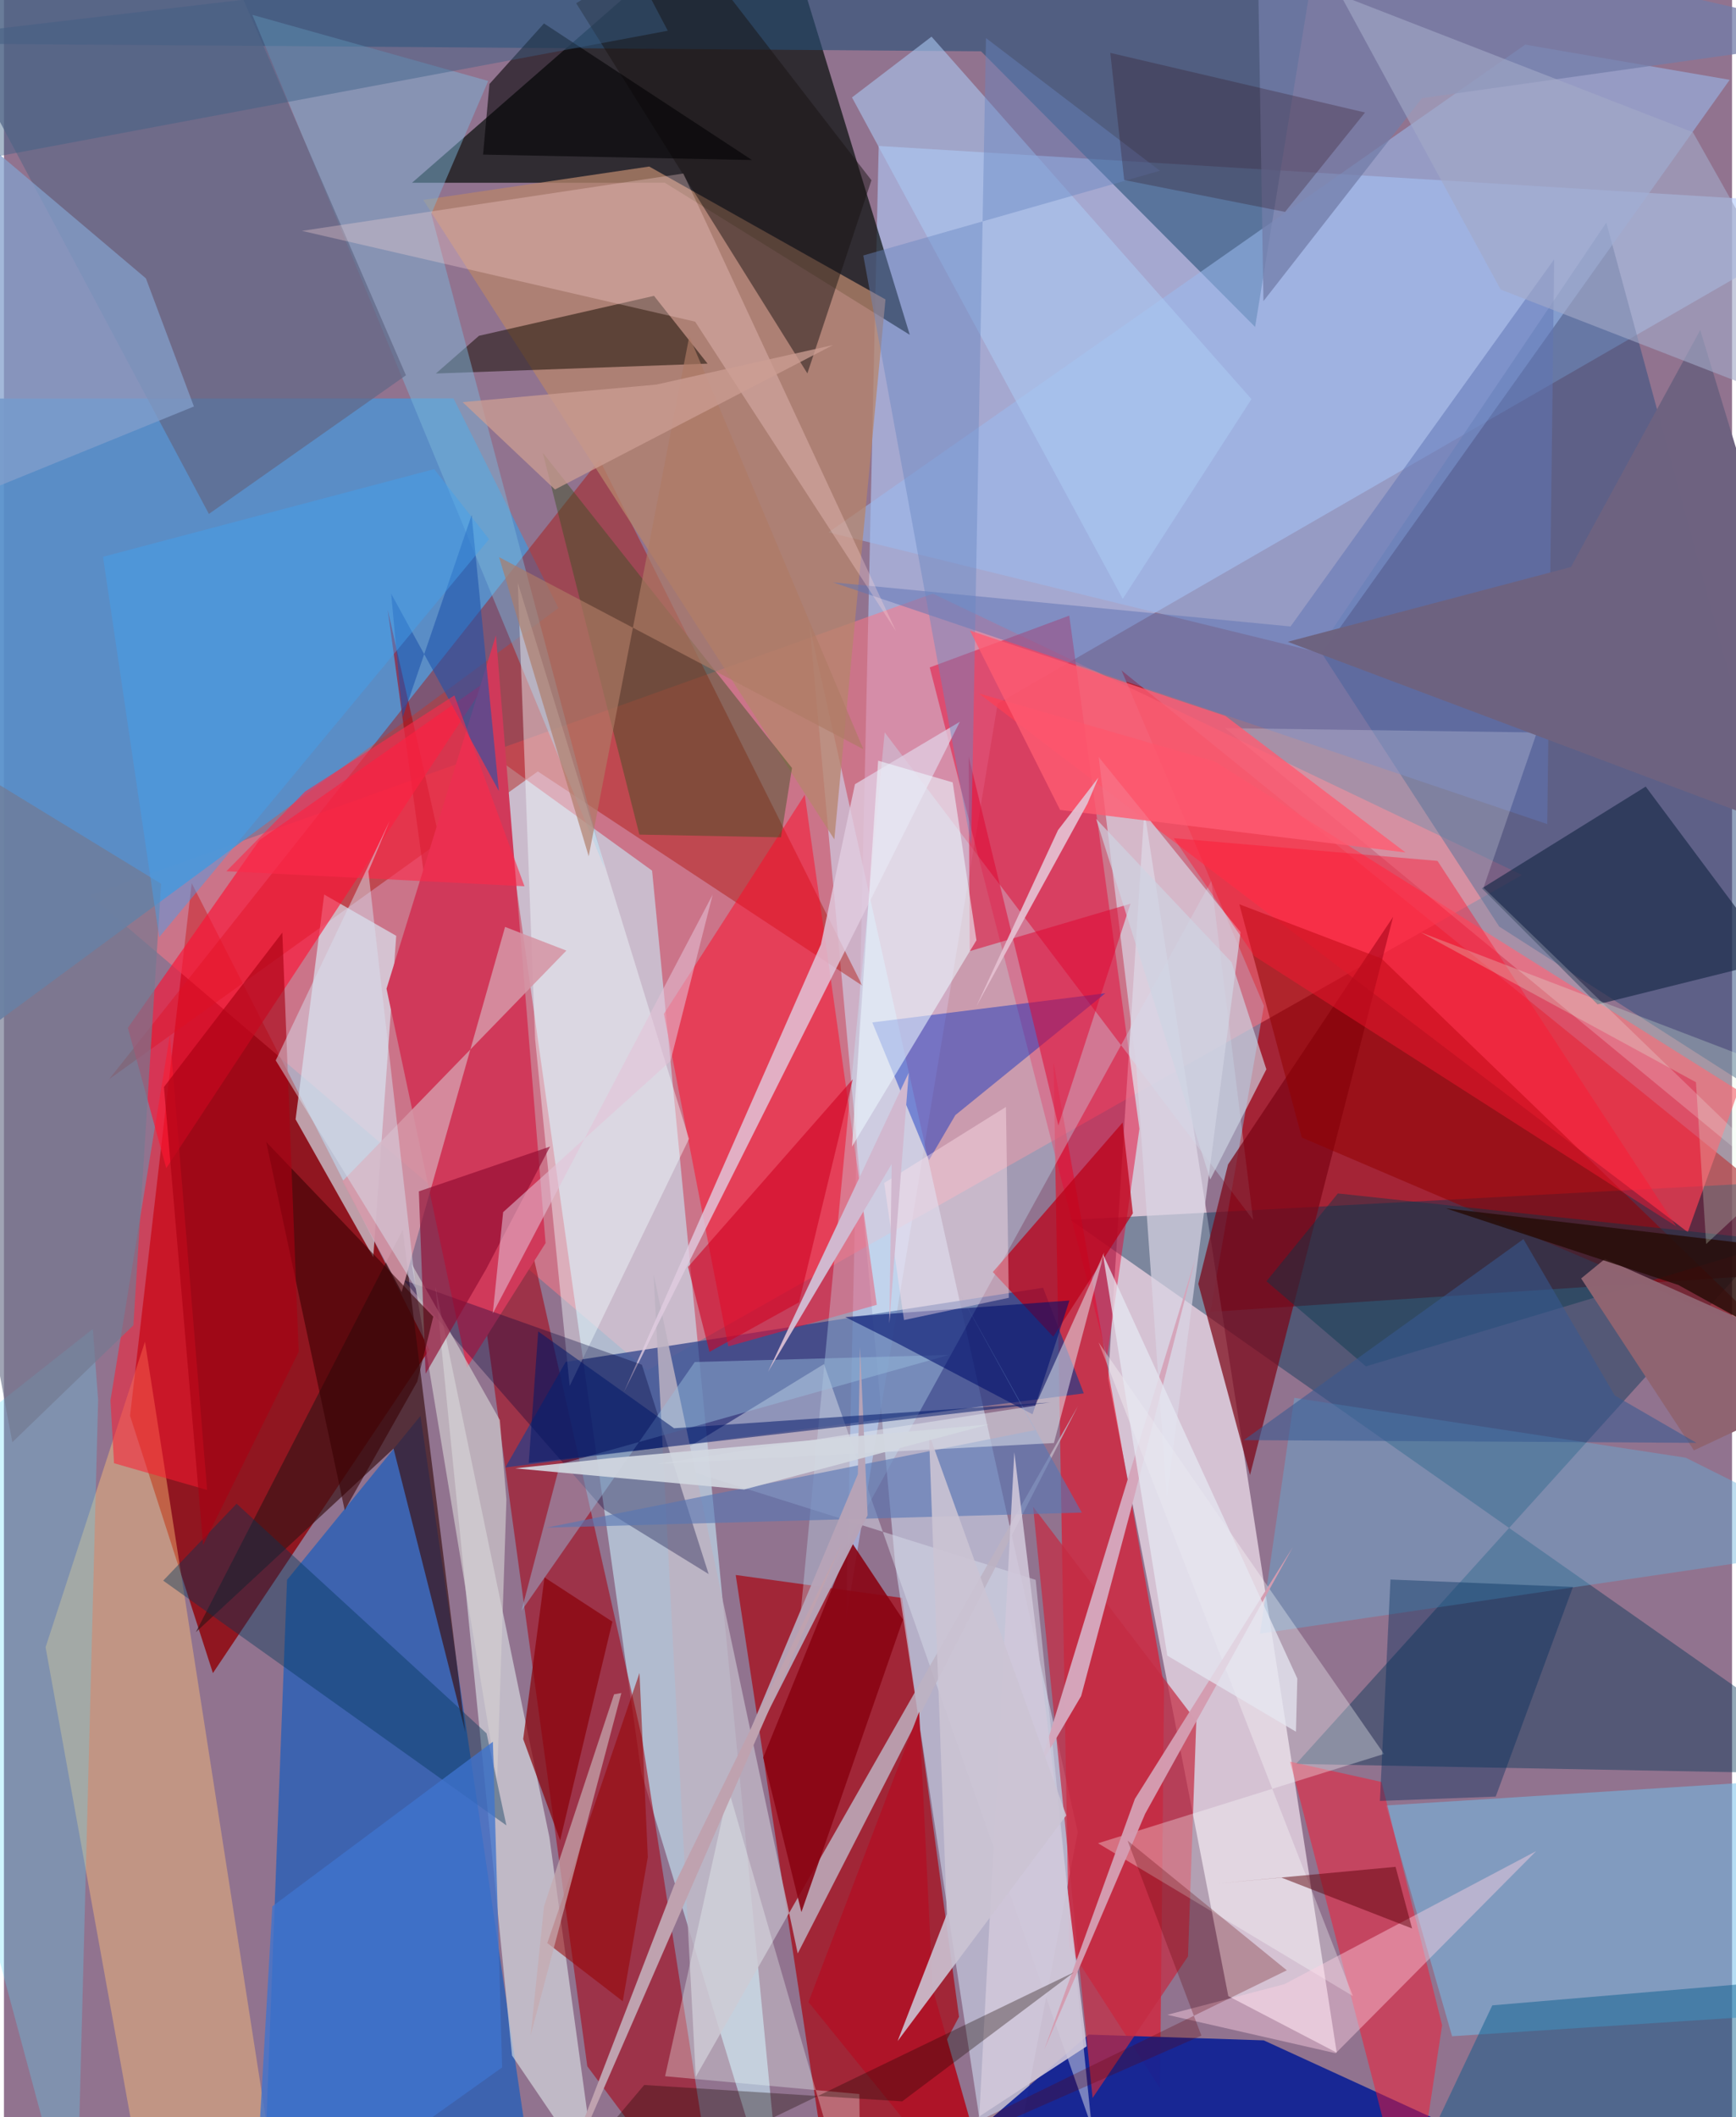<svg xmlns="http://www.w3.org/2000/svg" width="228" height="278" viewBox="0 0 836 1024"><path fill="#91738f" d="M0 0h836v1024H0z"/><path fill="#90060d" fill-opacity=".855" d="M61 684.759l40.09 124.461 104.719-156.427L90.83 427.157z"/><path fill="#ab0312" fill-opacity=".706" d="M540.635 324.235L898 613.67l-314.367 20.848 25.906-148.048z"/><path fill="#b2ccfc" fill-opacity=".6" d="M423.176 70.597l-15.782 712.349 73.329-442.664L898 99.578z"/><path fill="#000905" fill-opacity=".671" d="M319.71 88.391l-122.285.003L369.788-62l68.43 223.954z"/><path fill="#ff7585" fill-opacity=".529" d="M311.275 662.88L41.644 433.093l407.714-145.986 285.065 136.096z"/><path fill="#e9d9e6" fill-opacity=".773" d="M644.748 992.785L551.67 392.074l-17.497 274.685 58.128 298.69z"/><path fill="#568fcb" fill-opacity=".922" d="M268.247 294.106L-62 537.576V192.773l279.487-.078z"/><path fill="#c9f0ff" fill-opacity=".569" d="M308.35 857.563L377.834 1086l-64.289-664.908-74.353-53.734z"/><path fill="#a70c1a" fill-opacity=".749" d="M403.26 1086L354 761.763l80.502 11.107 27.532 202.595z"/><path fill="#2660b8" fill-opacity=".788" d="M260.409 1086l-58.92-401.188-64.54 79.327L124.7 1086z"/><path fill="#a60315" fill-opacity=".569" d="M282.21 999.384l-96.57-704.486L308.566 840.3l38.282 245.7z"/><path fill="#cfdcf1" fill-opacity=".584" d="M519.466 886.182L481.226 1086l-49.942-328.385L389.75 302.83z"/><path fill="#003354" fill-opacity=".42" d="M515.986 590.02L898 858.297l-272.946-5.142L880.317 570.56z"/><path fill="#f10018" fill-opacity=".549" d="M507.754 513.821l7.477 427.886 44.04 68.318 1.957-194.55z"/><path fill="#325080" fill-opacity=".533" d="M723.373 448.162L636.23 313.964 775.17 107.64 898 559.973z"/><path fill="#ae0a00" fill-opacity=".416" d="M288.132 222.333L50.902 521.946 258.267 373.11 415.26 476.75z"/><path fill="#283c88" fill-opacity=".714" d="M502.693 622.849L271.755 658.71l-29.222 51.058 279.872-35.837z"/><path fill="#102295" fill-opacity=".941" d="M809.363 1078.487l-381.175-11.364 96.514-83.06 84.747 2.79z"/><path fill="#265078" fill-opacity=".592" d="M641.062-62l-35.793 220.139-132.588-133.33L-62 20.826z"/><path fill="#e50d3a" fill-opacity=".506" d="M549.304 545.975L515.368 297.75l-67.504 25.069 85.77 333.65z"/><path fill="#ff0928" fill-opacity=".494" d="M422.252 631.099L387.4 384.405l-68.136 105.966 31.128 160.82z"/><path fill="#c6f0ff" fill-opacity=".318" d="M384.538 789.121l199.538-363.05 20.246 163.968-178.256-235.83z"/><path fill="#dbf4fe" fill-opacity=".612" d="M141.082 541.382l37.582 66.664 11.107-155.422-34.853-19.971z"/><path fill="#dbe1e5" fill-opacity=".639" d="M245.811 994.21l-37.073-371.786 55.127 266.139 22.804 165.812z"/><path fill="#ff3e54" fill-opacity=".678" d="M814.597 595.948l24.502-68.467-253.357-159.126-114.198-32.996z"/><path fill="#9bbaef" fill-opacity=".557" d="M735.935 21.598l98.926 17.01-197.347 277.32-238.591-58.455z"/><path fill="#73beeb" fill-opacity=".525" d="M700.555 984.86L668.63 873.24 898 858.715v113.28z"/><path fill="#ffc276" fill-opacity=".439" d="M72.366 1086l63.522-2.037L68.22 648.936l-48.082 147.78z"/><path fill="#b6856c" fill-opacity=".753" d="M401.713 405.978l24.74-261.152-114.296-64.28-109.291 16.16z"/><path fill="#3b1316" fill-opacity=".694" d="M192.917 594.832L92.828 789.42l95.643-88.793 34.767 137.256z"/><path fill="#fe1234" fill-opacity=".635" d="M78.514 565.006l-18.568-67.884 63.65-90.765 110.446-77.312z"/><path fill="#d0395a" d="M262.019 601.235l-38.043 60.235-38.91-183.268 52.93-170.936z"/><path fill="#ff132c" fill-opacity=".467" d="M680.809 1077.797l-58.594-225.743 44.199 9.804L695.75 979.52z"/><path fill="#7b0515" fill-opacity=".714" d="M672.03 443.465L592.18 563.21l-14.393 57.758 25.023 92.448z"/><path fill="#130b00" fill-opacity=".514" d="M314.48 143.095l25.906 32.785-131.426 4.772 20.839-18.236z"/><path fill="#032bc1" fill-opacity=".435" d="M447.492 561.15l-27.41-66.64 112.722-14.104-72.547 58.934z"/><path fill="#d5d9e7" fill-opacity=".506" d="M526.264 1028.867L396.701 659.751l-77.718 47.7 180.13 56.665z"/><path fill="#182847" fill-opacity=".651" d="M770.965 485.797l-55.992-56.137 79.257-49.216 62.603 83.981z"/><path fill="#7cb7da" fill-opacity=".478" d="M206.716 103.464l27.548-64.312L120.16 7.168 290.793 420.39z"/><path fill="#62aeda" fill-opacity=".42" d="M607.652 790.126L898 747.24l-84.403-42.197-189.378-28.96z"/><path fill="#d8d5e4" fill-opacity=".706" d="M598.232 450.857l-68.645-84.723 18.205 149.714 14.753 208.622z"/><path fill="#bdb2c2" fill-opacity=".835" d="M519.601 680L384.002 944.824 314.27 616.317l20.403 388.177z"/><path fill="#395020" fill-opacity=".443" d="M375.913 404.99l-68.524-1.317-46.72-184.68 120.56 152.468z"/><path fill="#616887" fill-opacity=".714" d="M98.113-41.01l96.354 222.525-95.323 67.058-156.92-294.372z"/><path fill="#f4fdff" fill-opacity=".424" d="M248.579 281.872l82.827 268.936-57.74 119.547-16.704-167.804z"/><path fill="#e0cde0" fill-opacity=".792" d="M462.429 349.085L299.92 673.257l95.288-216.432 16.49-77.537z"/><path fill="#00598b" fill-opacity=".451" d="M681.85 1050.555l38.171-80.638L898 954.78 798.363 1086z"/><path fill="#000038" fill-opacity=".325" d="M193.25 619.096l115.348 40.95 32.315 101.278-50.752-31.31z"/><path fill="#57dcfe" fill-opacity=".282" d="M45.558 677.13l-2.563-34.399L-62 725.645 34.884 1086z"/><path fill="#abc9f3" fill-opacity=".58" d="M410.253 47.129l38.485-29.399 154.778 175.31-62.274 96.639z"/><path fill="#910000" fill-opacity=".537" d="M627.865 550.18l-30.22-112.818 68.795 26.263 191.15 184.718z"/><path fill="#bc0018" fill-opacity=".729" d="M478.396 615.24l62.772-72.304 4.975 43.903-38.532 59.68z"/><path fill="#c42a42" fill-opacity=".714" d="M572.808 946.244l4.016-113.8-78.955-103.679 28.781 285.962z"/><path fill="#1a1414" fill-opacity=".49" d="M388.673 180.602L276.835 1.57l51.99-31.977 90.843 117.594z"/><path fill="#d4a5ba" fill-opacity=".992" d="M576.418 608.496l-31.536 122.81-23.763 89.011-19.904 33.736z"/><path fill="#6076b4" fill-opacity=".522" d="M746.61 398.588l3.334-273.178L622.42 303l-221.394-21.336z"/><path fill="#839fcb" fill-opacity=".741" d="M68.667 134.626L-62 24.08v235.184l153.9-62.657z"/><path fill="#fbffff" fill-opacity=".322" d="M667.606 848.32l-138.07-199.077 123.05 316.18-123.312-73.904z"/><path fill="#fe1930" fill-opacity=".525" d="M51.532 677.326L80.26 500.68l18.008 219.952-45.015-12.92z"/><path fill="#8a0413" fill-opacity=".902" d="M434.92 783.359l-49.127 141.45-18.487-74.798 42.508-104.45z"/><path fill="#d595a5" fill-opacity=".871" d="M242.43 448.324l-50.044 176.61-28.617-53.628L272.087 459.77z"/><path fill="#99bcdd" fill-opacity=".467" d="M457.244 655.324l-123.041 3.43-83.841 120.338 18.618-70.893z"/><path fill="#00106d" fill-opacity=".576" d="M497.603 684.048l17.835-55.033-108.424 7.987 24.906 12.509z"/><path fill="#5776b4" fill-opacity=".612" d="M521.43 731.58l-259.044 7.298 236.447-47.216-39.019-70.672z"/><path fill="#fed7d8" fill-opacity=".302" d="M334.375 155.575l-190.218-43.907 184.5-27.75L431.524 305.22z"/><path fill="#e0052f" fill-opacity=".51" d="M467.203 460.032l-.51-94.189L510.09 544.34l34.894-107.25z"/><path fill="#ecf7ff" fill-opacity=".573" d="M422.91 367.914l36.058 10.495 11.494 76.357-60.238 99.844z"/><path fill="#023657" fill-opacity=".404" d="M233.477 838.37l9.59 44.51L77.04 764.503l35.502-37.214z"/><path fill="#d3cfd0" fill-opacity=".659" d="M239.91 686.856l-42.62-75.45 41.283 249.276 4.505-135.249z"/><path fill="#fafaff" fill-opacity=".212" d="M898 605.591l-182.234-176.21 25.804-75.105-150.866-2.104z"/><path fill="#ffd1e4" fill-opacity=".435" d="M562.784 974.49l81.475 18.597 96.986-97.766-121.794 64.352z"/><path fill="#00384c" fill-opacity=".416" d="M860.13 600.364l-201.234 60.504-48.138-41.149 34.538-42.497z"/><path fill="#002b5d" fill-opacity=".396" d="M665.652 871.051l56.03-2.11 37.35-101.393-88.276-3.584z"/><path fill="#ae1428" d="M449.297 961.93l-6.54-134.027-53.55 140.433L484.535 1086z"/><path fill="#6886c1" fill-opacity=".435" d="M475.07 18.407l-7.166 390.247-52.18-285.092L559.22 82.587z"/><path fill="#910b32" fill-opacity=".655" d="M200.716 576.22l63.464-21.659-30.849 59.143-29.35 50.71z"/><path fill="#d1c8d9" fill-opacity=".886" d="M471.204 1035.349l17.581-332.946 34.975 287.335-71.932 46.971z"/><path fill="#6e6380" fill-opacity=".996" d="M621.061 310.411l137.012-36.163 62.53-114.61L898 414.589z"/><path fill="#e3e7ee" fill-opacity=".529" d="M507.932 697.947l-191.845 10.119 182.872-28.212 33.39-74.237z"/><path fill="#737da8" fill-opacity=".753" d="M609.305 145.653l-3.213-195.14L898 17.627l-212.025 29.84z"/><path fill="#890008" fill-opacity=".698" d="M294.353 784.34l-25.292 105.776-17.87-49 10.31-78.183z"/><path fill="#000003" fill-opacity=".565" d="M361.887 77.404l-100.638-66.06-26.379 29.287-3.097 34.142z"/><path fill="#cbc3d3" fill-opacity=".894" d="M456.127 925.77l-8.644-232.221 66.423 184.49-81.596 109.183z"/><path fill="#747991" fill-opacity=".678" d="M76.039 427.448L-62 343.068l66.052 354.48 58.565-56.553z"/><path fill="#f4fefd" fill-opacity=".314" d="M319.839 1004.2l93.97 8.627.722 73.173-63.985-220.379z"/><path fill="#ff5b72" fill-opacity=".8" d="M678.022 412.305L510.926 391.74l-43.603-86.746 123.639 41.315z"/><path fill="#1f52ac" fill-opacity=".584" d="M192.862 346.99l33.392-97.86 13.162 133.419-52.099-95.42z"/><path fill="#d49cb0" fill-opacity=".98" d="M503.23 991.425l48.879-114.233 71.374-128.811-76.37 121.677z"/><path fill="#1a0800" fill-opacity=".329" d="M517.731 953.859L244.251 1086l65.486-77.564 124.796 7.925z"/><path fill="#b6a3b6" fill-opacity=".98" d="M413.088 713.026l1.06-61.516 3.67 81.364-76.804 151.592z"/><path fill="#cf0423" fill-opacity=".6" d="M384.637 629.877l-43.321 23.987-10.39-41.102 79.74-90.803z"/><path fill="#390002" fill-opacity=".584" d="M207.679 636.84l-80.805-84.512 37.967 178.1 35.07-62.136z"/><path fill="#ff1533" fill-opacity=".427" d="M808.97 593.13L604.922 462.45l-39.035-57.05 127.619 10.988z"/><path fill="#e4c2d8" fill-opacity=".553" d="M236.48 635.265l5.01-48.995 80.975-73.108 20.376-80.441z"/><path fill="#8f6471" fill-opacity=".992" d="M898 663.84l-80.44 37.651-54.568-83.148 11.602-9.515z"/><path fill="#42a2ee" fill-opacity=".455" d="M234.677 260.783L75.117 453.266 47.922 269.3l160.21-42.4z"/><path fill="#001769" fill-opacity=".525" d="M506.19 678.31l-252.314 29.306 4.577-63.656 65.717 46.834z"/><path fill="#3f73cd" fill-opacity=".773" d="M241.004 999.943L120.357 1086l9.467-163.974 106.714-79.606z"/><path fill="#e5bfd1" fill-opacity=".929" d="M470.427 486.723l53.752-98.06 5.298-12.595-19.558 25.423z"/><path fill="#ffe2ec" fill-opacity=".412" d="M484.741 535.385l1.381 92.318-50.705 10.76-9.588-66.306z"/><path fill="#960001" fill-opacity=".533" d="M307.454 809.166l-44.602 130.635 36.514 28.143 12.118-69.733z"/><path fill="#2d0d1a" fill-opacity=".267" d="M619.767 102.493l38.688-48.081-123.238-28.826 6.727 61.489z"/><path fill="#c5aaaf" fill-opacity=".718" d="M295.153 819.481l3.53-.628-43.87 165.58 6.452-62.405z"/><path fill="#d2d7e0" fill-opacity=".914" d="M293.141 705.273l183.365-16.342-118.392 31.489-110.752-10.225z"/><path fill="#a2a9c7" fill-opacity=".616" d="M724.065 140.056L646.635-2.273 817.082 63.98 898 207.602z"/><path fill="#d1b8cf" d="M428.318 640.093l1.147-77.101-59.807 100.462 68.035-144.583z"/><path fill="#270c08" fill-opacity=".831" d="M809.946 621.466l-112.36-37.022L898 607.837l-10.265 56.512z"/><path fill="#bfa2af" d="M339.572 896.706l66.118-150.941-81.384 165.82L257.133 1086z"/><path fill="#ae7b65" fill-opacity=".655" d="M331.547 162.644l84.21 199.732-176.233-92.904 43.36 144.695z"/><path fill="#cc9e93" fill-opacity=".749" d="M221.896 194.502l93.69-8.492 85.445-19.107-134.46 69.855z"/><path fill="#dffce0" fill-opacity=".255" d="M823.478 601.696l-4.93-78.252-133.326-72.555L898 532.336z"/><path fill="#fc2a4a" fill-opacity=".612" d="M145.675 382.835l-38.084 38.544 144.226 7.281-33.909-92.312z"/><path fill="#610006" fill-opacity=".275" d="M348.458 1086l230.825-101.428-35.697-94.318 77.022 62.714z"/><path fill="#a90013" fill-opacity=".624" d="M134.664 451.055l7.921 202.787-46.24 93.458-18.943-221.554z"/><path fill="#3c6085" fill-opacity=".443" d="M321.147 14.868L280.657-62H-62V86.686z"/><path fill="#d6deec" fill-opacity=".49" d="M131.47 512.884l55.178-115.958-10.347 24.557 22.95 201.783z"/><path fill="#375992" fill-opacity=".565" d="M779.247 674.952l39.517 22.905-218.95-1.318 135.268-97.226z"/><path fill="#e5e7f2" fill-opacity=".749" d="M625.024 837.565l-62.236-36.798-31.176-194.29 94.079 205.375z"/><path fill="#5b0109" fill-opacity=".482" d="M585.824 911.087l87.394-8.165 7.991 29.816-63.171-24.594z"/><path fill="#ced4e3" fill-opacity=".671" d="M610.718 517.176l-16.83-51.758-65.556-69.385 55.244 174.465z"/></svg>